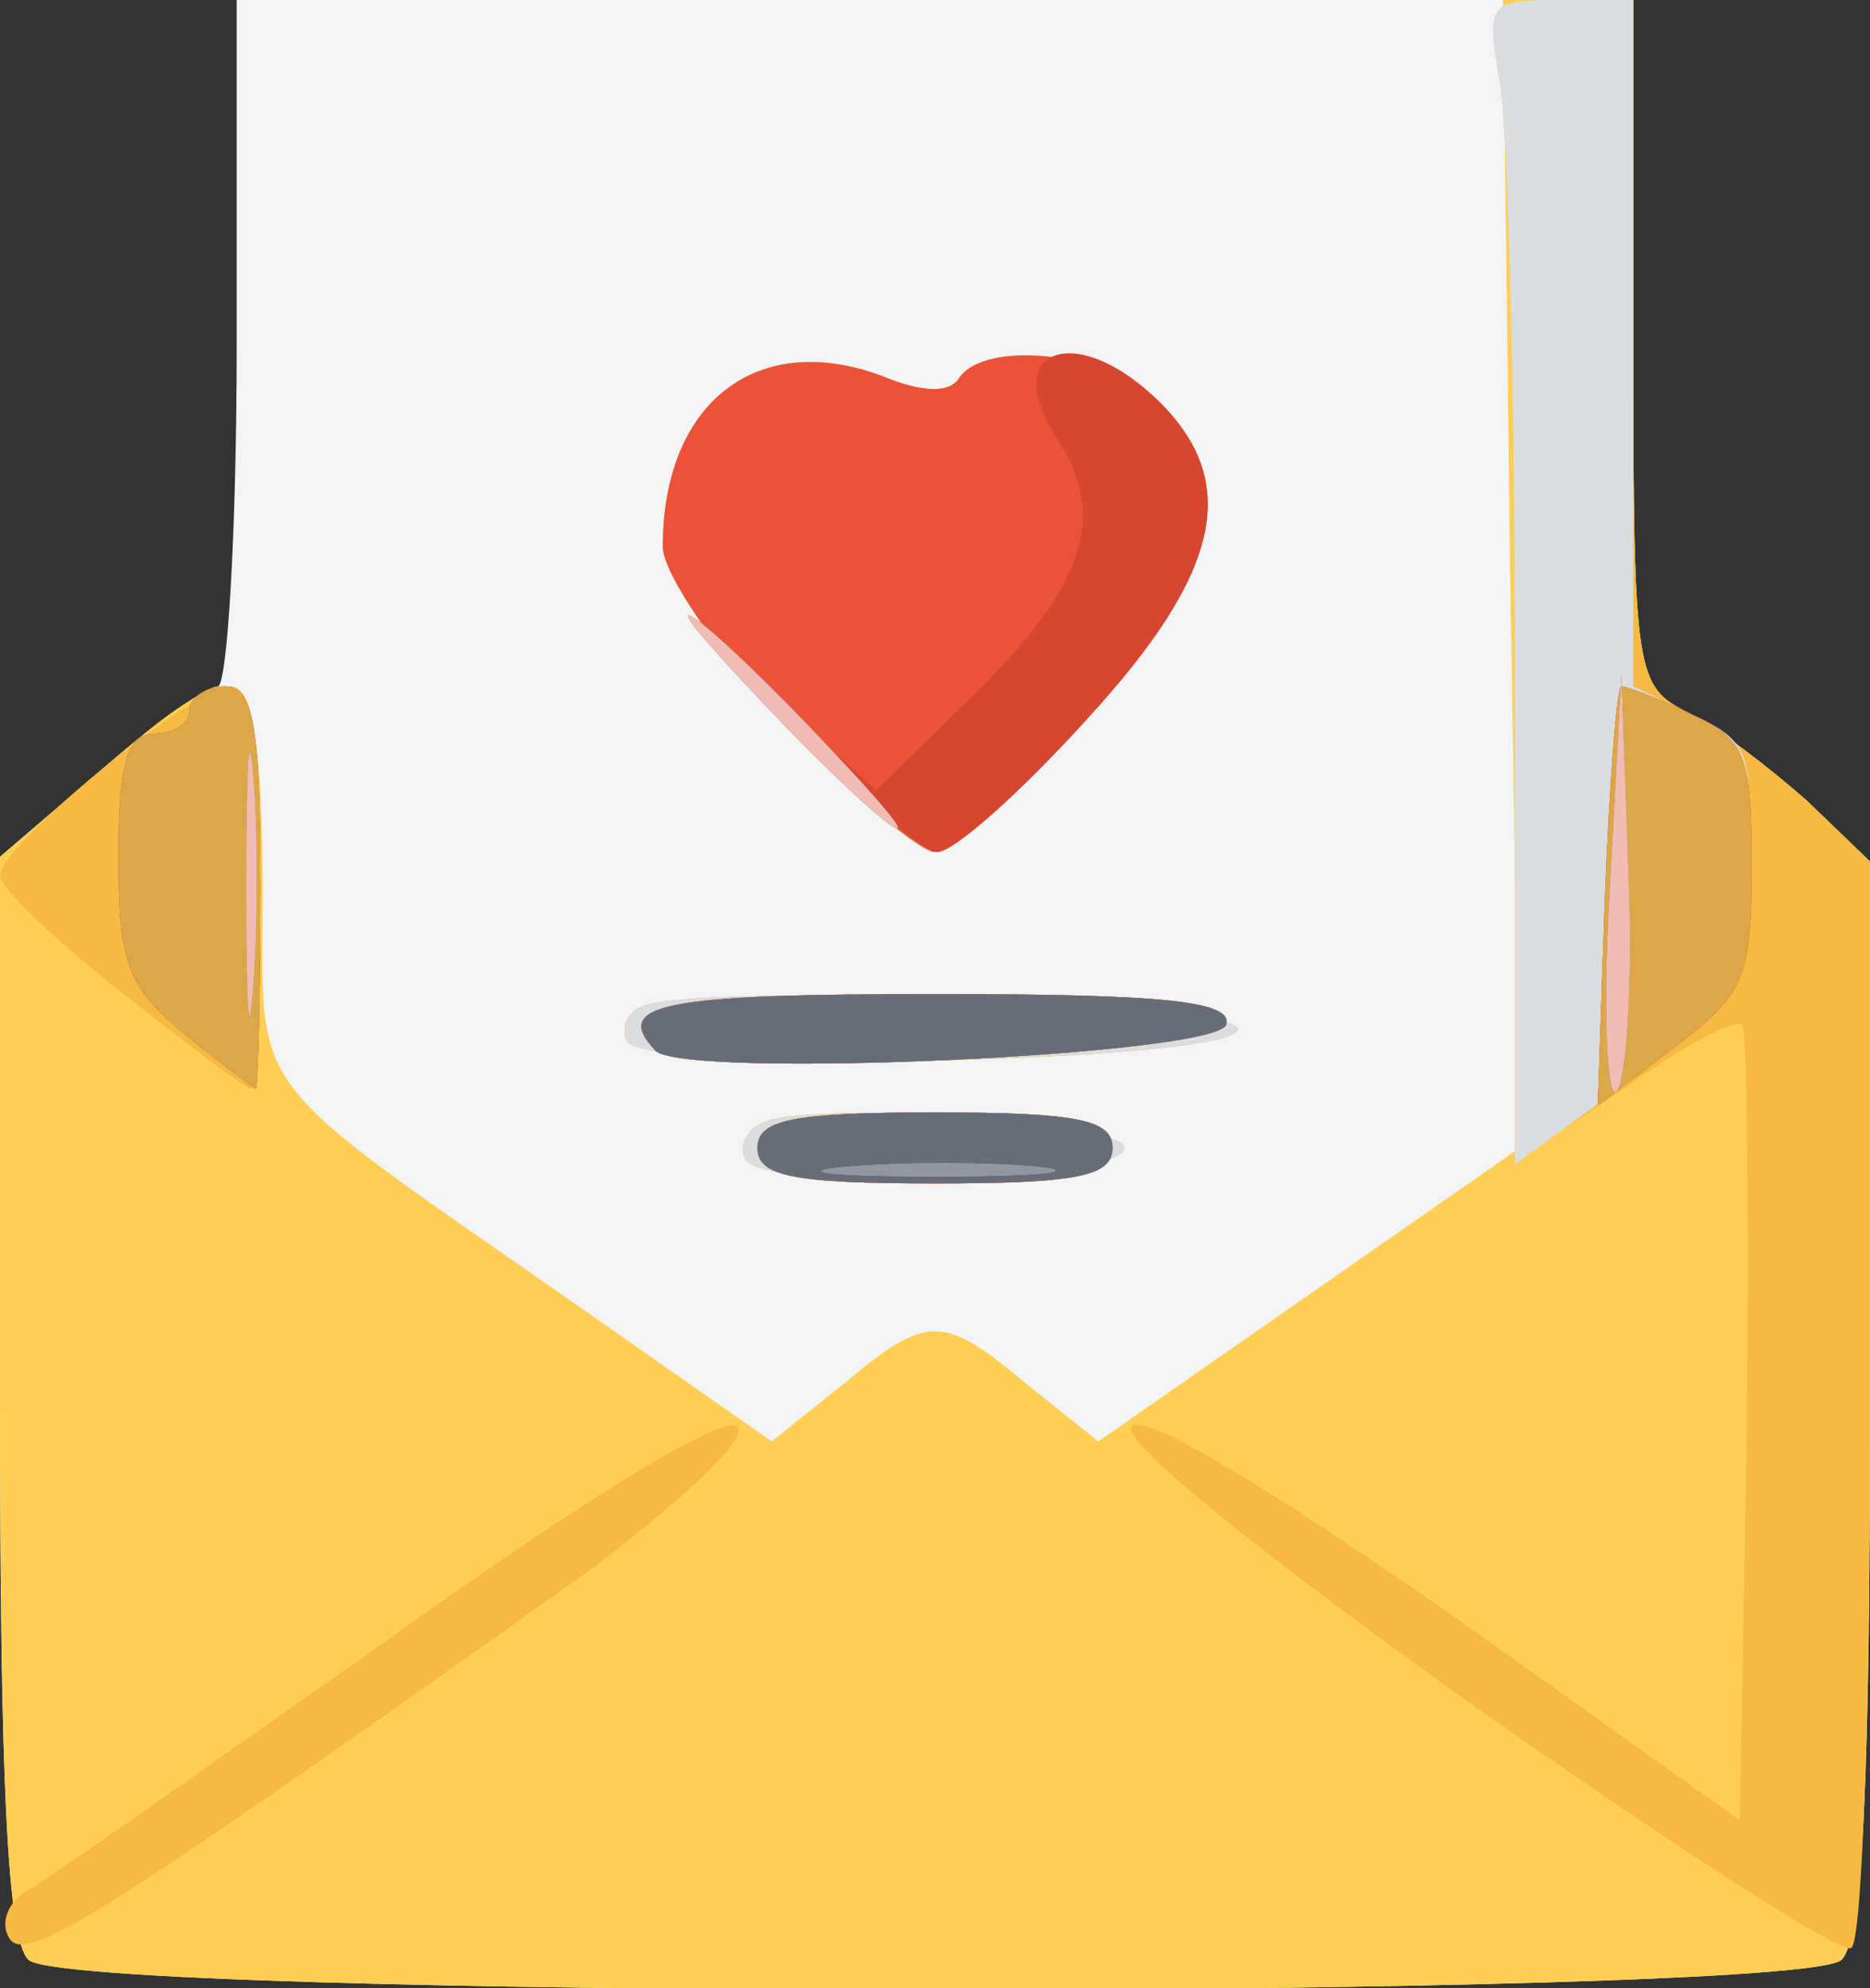 <!DOCTYPE svg PUBLIC "-//W3C//DTD SVG 20010904//EN" "http://www.w3.org/TR/2001/REC-SVG-20010904/DTD/svg10.dtd">
<svg version="1.0" xmlns="http://www.w3.org/2000/svg" width="79px" height="84px" viewBox="0 0 790 840" preserveAspectRatio="xMidYMid meet">
<rect x="0" y="0" width="790" height="840" fill="#333333" stroke="none"/>
<g id="layer101" fill="#f2f4f6" stroke="none">
 <path d="M12 828 c-9 -9 -12 -76 -12 -239 l0 -227 42 -36 c23 -20 45 -36 50 -36 4 0 8 -65 8 -145 l0 -145 295 0 295 0 0 145 c0 140 1 145 23 156 12 6 34 23 50 37 l27 26 0 226 c0 162 -3 229 -12 238 -17 17 -749 17 -766 0z"/>
 </g>
<g id="layer102" fill="#ffce53" stroke="none">
 <path d="M12 828 c-9 -9 -12 -76 -12 -239 l0 -227 42 -36 c62 -54 68 -50 69 47 0 93 -11 78 135 180 l80 56 30 -24 c36 -30 42 -30 78 0 l30 24 89 -62 89 -62 -4 -242 -3 -243 28 0 27 0 0 145 c0 140 1 145 23 156 12 6 34 23 50 37 l27 26 0 226 c0 162 -3 229 -12 238 -17 17 -749 17 -766 0z"/>
 <path d="M315 490 c-3 -5 0 -13 8 -16 23 -9 152 0 152 11 0 14 -151 19 -160 5z"/>
 <path d="M265 440 c-3 -5 0 -13 7 -15 25 -10 253 -1 251 10 -4 14 -249 19 -258 5z"/>
 <path d="M331 306 c-28 -30 -51 -64 -51 -75 0 -61 40 -92 93 -72 17 7 28 7 32 1 11 -17 64 -11 85 10 34 34 26 72 -31 134 -28 31 -57 56 -64 56 -6 0 -35 -24 -64 -54z"/>
 </g>
<g id="layer103" fill="#f6ba42" stroke="none">
 <path d="M4 819 c-4 -6 -1 -15 7 -20 8 -4 77 -53 154 -107 85 -61 143 -96 147 -89 3 6 -25 32 -65 62 -204 145 -236 165 -243 154z"/>
 <path d="M623 721 c-90 -64 -149 -112 -145 -118 4 -7 54 23 132 77 l125 89 3 -166 c1 -91 0 -168 -2 -170 -3 -3 -25 9 -50 27 l-46 31 0 -208 c0 -114 -3 -225 -6 -246 -6 -36 -6 -37 25 -37 l31 0 0 145 c0 140 1 145 23 156 12 6 34 23 50 37 l27 26 0 227 c0 125 -3 230 -8 232 -4 3 -75 -43 -159 -102z"/>
 <path d="M315 490 c-3 -5 0 -13 8 -16 23 -9 152 0 152 11 0 14 -151 19 -160 5z"/>
 <path d="M51 419 c-28 -22 -51 -44 -51 -49 0 -13 82 -80 97 -80 10 0 13 21 13 85 0 47 -2 85 -4 85 -2 0 -26 -18 -55 -41z"/>
 <path d="M265 440 c-3 -5 0 -13 7 -15 25 -10 253 -1 251 10 -4 14 -249 19 -258 5z"/>
 <path d="M331 306 c-28 -30 -51 -64 -51 -75 0 -61 40 -92 93 -72 17 7 28 7 32 1 11 -17 64 -11 85 10 34 34 26 72 -31 134 -28 31 -57 56 -64 56 -6 0 -35 -24 -64 -54z"/>
 </g>
<g id="layer104" fill="#dadde0" stroke="none">
 <path d="M315 490 c-3 -5 0 -13 8 -16 23 -9 152 0 152 11 0 14 -151 19 -160 5z"/>
 <path d="M640 283 c0 -114 -3 -225 -6 -246 -6 -36 -6 -37 25 -37 l31 0 0 145 0 145 25 12 c24 11 26 16 23 66 -3 51 -5 55 -50 89 l-48 35 0 -209z"/>
 <path d="M78 437 c-24 -20 -28 -30 -28 -75 0 -40 4 -52 15 -52 8 0 15 -4 15 -10 0 -5 7 -10 15 -10 12 0 15 16 15 85 0 47 -1 85 -2 85 -2 -1 -15 -11 -30 -23z"/>
 <path d="M265 440 c-3 -5 0 -13 7 -15 25 -10 253 -1 251 10 -4 14 -249 19 -258 5z"/>
 <path d="M331 306 c-28 -30 -51 -64 -51 -75 0 -61 40 -92 93 -72 17 7 28 7 32 1 11 -17 64 -11 85 10 34 34 26 72 -31 134 -28 31 -57 56 -64 56 -6 0 -35 -24 -64 -54z"/>
 </g>
<g id="layer105" fill="#eb5238" stroke="none">
 <path d="M320 485 c0 -12 15 -15 75 -15 60 0 75 3 75 15 0 12 -15 15 -75 15 -60 0 -75 -3 -75 -15z"/>
 <path d="M678 379 c2 -49 5 -89 7 -89 2 0 16 5 30 12 22 10 25 17 25 63 0 48 -3 55 -32 77 l-33 25 3 -88z"/>
 <path d="M78 437 c-24 -20 -28 -30 -28 -75 0 -40 4 -52 15 -52 8 0 15 -4 15 -10 0 -5 7 -10 15 -10 12 0 15 16 15 85 0 47 -1 85 -2 85 -2 -1 -15 -11 -30 -23z"/>
 <path d="M277 444 c-19 -20 3 -24 119 -24 96 0 125 3 122 13 -5 13 -228 23 -241 11z"/>
 <path d="M331 306 c-28 -30 -51 -64 -51 -75 0 -61 40 -92 93 -72 17 7 28 7 32 1 11 -17 64 -11 85 10 34 34 26 72 -31 134 -28 31 -57 56 -64 56 -6 0 -35 -24 -64 -54z"/>
 </g>
<g id="layer106" fill="#d64631" stroke="none">
 <path d="M320 485 c0 -12 15 -15 75 -15 60 0 75 3 75 15 0 12 -15 15 -75 15 -60 0 -75 -3 -75 -15z"/>
 <path d="M678 379 c2 -49 5 -89 7 -89 2 0 16 5 30 12 22 10 25 17 25 63 0 48 -3 55 -32 77 l-33 25 3 -88z"/>
 <path d="M78 437 c-24 -20 -28 -30 -28 -75 0 -40 4 -52 15 -52 8 0 15 -4 15 -10 0 -5 7 -10 15 -10 12 0 15 16 15 85 0 47 -1 85 -2 85 -2 -1 -15 -11 -30 -23z"/>
 <path d="M277 444 c-19 -20 3 -24 119 -24 96 0 125 3 122 13 -5 13 -228 23 -241 11z"/>
 <path d="M335 308 c-42 -44 -43 -46 -7 -13 l42 39 40 -39 c48 -47 58 -76 37 -109 -26 -39 8 -51 43 -16 34 34 26 72 -31 134 -28 31 -56 56 -63 56 -6 0 -34 -24 -61 -52z"/>
 </g>
<g id="layer107" fill="#dca746" stroke="none">
 <path d="M320 485 c0 -12 15 -15 75 -15 60 0 75 3 75 15 0 12 -15 15 -75 15 -60 0 -75 -3 -75 -15z"/>
 <path d="M678 379 c2 -49 5 -89 7 -89 2 0 16 5 30 12 22 10 25 17 25 63 0 48 -3 55 -32 77 l-33 25 3 -88z"/>
 <path d="M78 437 c-24 -20 -28 -30 -28 -75 0 -40 4 -52 15 -52 8 0 15 -4 15 -10 0 -5 7 -10 15 -10 12 0 15 16 15 85 0 47 -1 85 -2 85 -2 -1 -15 -11 -30 -23z"/>
 <path d="M277 444 c-19 -20 3 -24 119 -24 96 0 125 3 122 13 -5 13 -228 23 -241 11z"/>
 <path d="M330 305 c-24 -25 -42 -45 -39 -45 3 0 25 20 49 45 24 25 42 45 39 45 -3 0 -25 -20 -49 -45z"/>
 </g>
<g id="layer108" fill="#666d79" stroke="none">
 <path d="M320 485 c0 -12 15 -15 75 -15 60 0 75 3 75 15 0 12 -15 15 -75 15 -60 0 -75 -3 -75 -15z"/>
 <path d="M680 377 l5 -92 3 84 c2 46 -1 88 -5 92 -4 5 -6 -33 -3 -84z"/>
 <path d="M104 375 c0 -49 1 -71 3 -48 2 23 2 64 0 90 -2 26 -3 8 -3 -42z"/>
 <path d="M277 444 c-19 -20 3 -24 119 -24 96 0 125 3 122 13 -5 13 -228 23 -241 11z"/>
 <path d="M330 305 c-24 -25 -42 -45 -39 -45 3 0 25 20 49 45 24 25 42 45 39 45 -3 0 -25 -20 -49 -45z"/>
 </g>
<g id="layer109" fill="#f0bcb4" stroke="none">
 <path d="M358 493 c23 -2 59 -2 80 0 20 2 1 4 -43 4 -44 0 -61 -2 -37 -4z"/>
 <path d="M680 377 l5 -92 3 84 c2 46 -1 88 -5 92 -4 5 -6 -33 -3 -84z"/>
 <path d="M104 375 c0 -49 1 -71 3 -48 2 23 2 64 0 90 -2 26 -3 8 -3 -42z"/>
 <path d="M330 305 c-24 -25 -42 -45 -39 -45 3 0 25 20 49 45 24 25 42 45 39 45 -3 0 -25 -20 -49 -45z"/>
 </g>
<g id="layer110" fill="#9197a0" stroke="none">
 <path d="M358 493 c23 -2 59 -2 80 0 20 2 1 4 -43 4 -44 0 -61 -2 -37 -4z"/>
 </g>
<g id="layer111" fill="#f2d4d1" stroke="none">
 </g>

</svg>